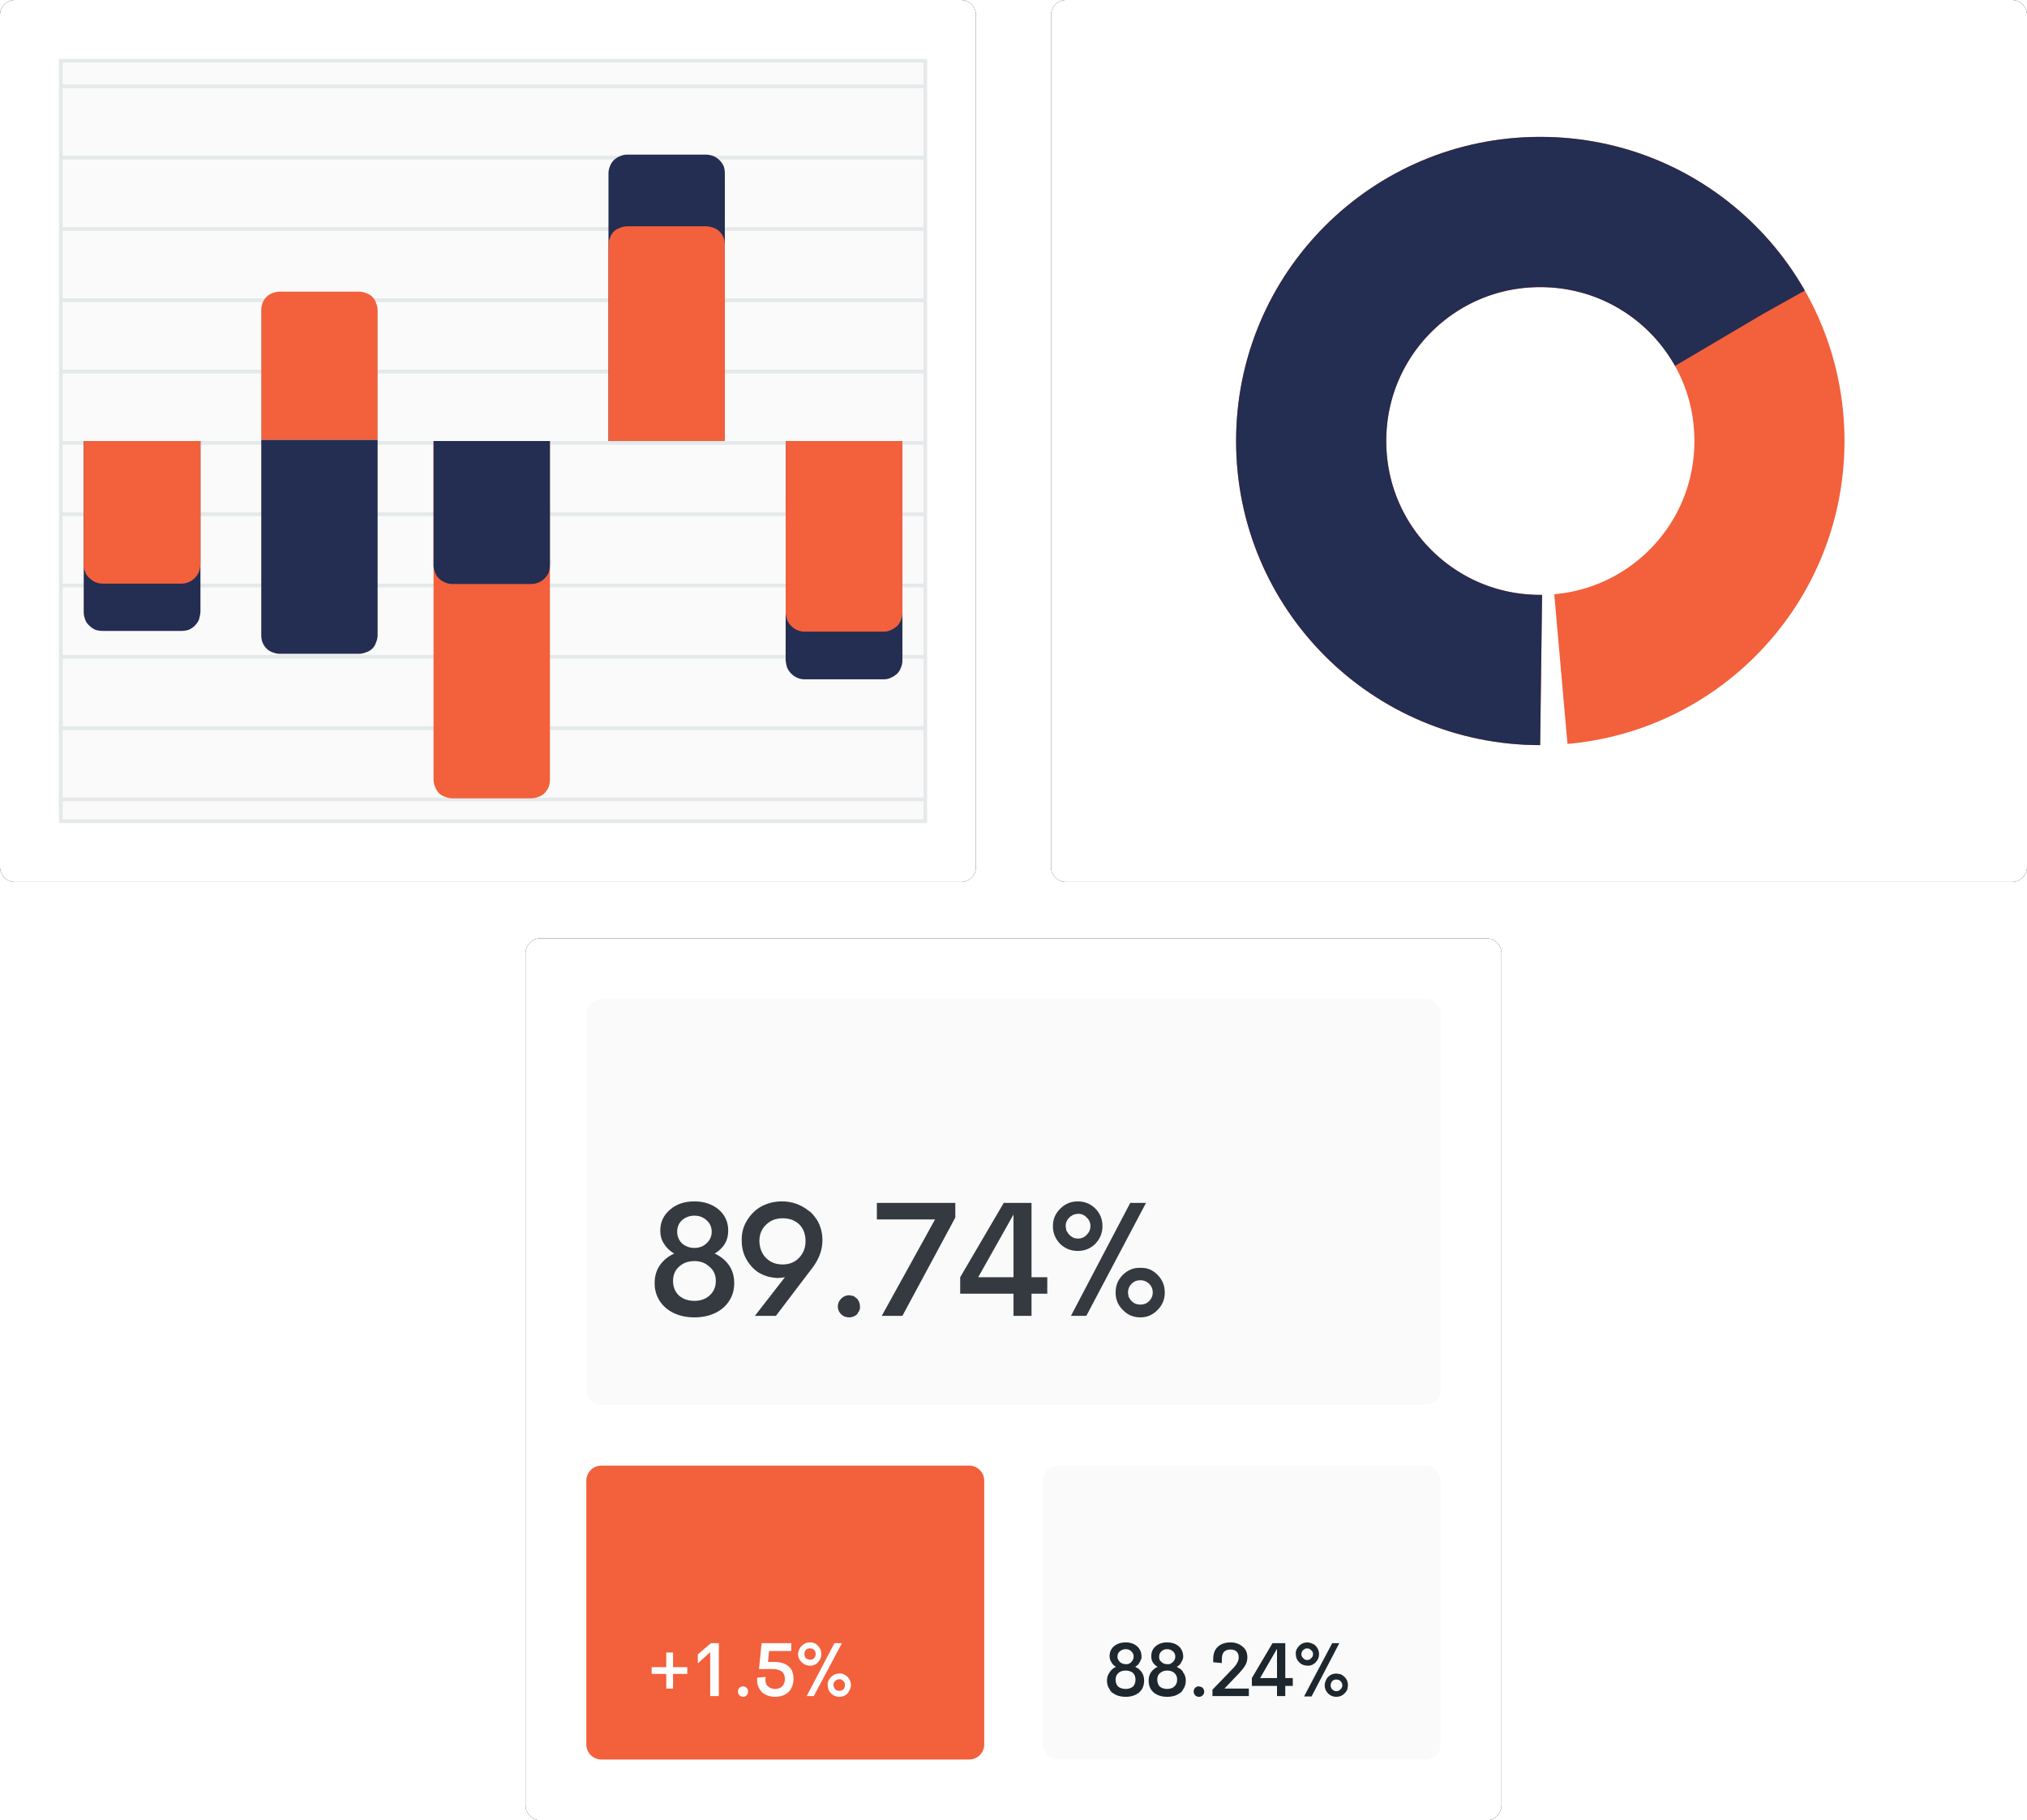 <svg version="1.2" xmlns="http://www.w3.org/2000/svg" viewBox="0 0 540 485" width="540" height="485"><defs><filter x="-50%" y="-50%" width="200%" height="200%" id="f1" ><feDropShadow dx="-6.123233995736766e-16" dy="10" stdDeviation="10" flood-color="#505662" flood-opacity="0"/></filter><filter x="-50%" y="-50%" width="200%" height="200%" id="f2" ><feDropShadow dx="-6.123233995736766e-16" dy="10" stdDeviation="10" flood-color="#505662" flood-opacity="0"/></filter><filter x="-50%" y="-50%" width="200%" height="200%" id="f3" ><feDropShadow dx="-6.123233995736766e-16" dy="10" stdDeviation="10" flood-color="#505662" flood-opacity="0"/></filter><filter x="-50%" y="-50%" width="200%" height="200%" id="f4" ><feDropShadow dx="-6.123233995736766e-16" dy="10" stdDeviation="10" flood-color="#505662" flood-opacity="0"/></filter><clipPath clipPathUnits="userSpaceOnUse" id="cp1"><path d="m410.34 198.53c-44.82 0-81.04-36.22-81.04-81.03 0-44.81 36.22-81.03 81.04-81.03 44.81 0 81.04 36.22 81.04 81.03 0 44.81-36.23 81.03-81.04 81.03z"/></clipPath><clipPath clipPathUnits="userSpaceOnUse" id="cp2"><path d="m410.34 198.53c-44.82 0-81.04-36.22-81.04-81.03 0-44.81 36.22-81.03 81.04-81.03 44.81 0 81.04 36.22 81.04 81.03 0 44.81-36.23 81.03-81.04 81.03z"/></clipPath><filter x="-50%" y="-50%" width="200%" height="200%" id="f5" ><feDropShadow dx="-6.123233995736766e-16" dy="10" stdDeviation="10" flood-color="#505662" flood-opacity="0"/></filter><filter x="-50%" y="-50%" width="200%" height="200%" id="f6" ><feDropShadow dx="-6.123233995736766e-16" dy="10" stdDeviation="10" flood-color="#505662" flood-opacity="0"/></filter></defs><style>.a{filter:url(#f1)}.b{filter:url(#f2);fill:#fff}.c{fill:#fafafa;stroke:#e5e9ea}.d{fill:#e5e9ea}.e{fill:#242d52}.f{fill:#f3603c}.g{filter:url(#f3)}.h{filter:url(#f4);fill:#fff}.i{fill:none;stroke:#fff;stroke-width:40}.j{fill:none;stroke:#f3603c;stroke-width:80;stroke-dasharray:502}.k{fill:none;stroke:#242d52;stroke-width:80;stroke-dasharray:340}.l{filter:url(#f5)}.m{filter:url(#f6);fill:#fff}.n{fill:#fff}.o{fill:#fafafa}.p{fill:#1e272e}.q{fill:#343a40}</style><path class="a" d="m4 0h252c2.2 0 4 1.8 4 4v227c0 2.2-1.8 4-4 4h-252c-2.2 0-4-1.8-4-4v-227c0-2.2 1.8-4 4-4z"/><path class="b" d="m4 0h252c2.2 0 4 1.8 4 4v227c0 2.2-1.8 4-4 4h-252c-2.2 0-4-1.8-4-4v-227c0-2.2 1.8-4 4-4z"/><path fill-rule="evenodd" class="c" d="m16.2 16.2h230.3v202.6h-230.3z"/><path fill-rule="evenodd" class="d" d="m16.2 117.5h230.3v1h-230.3zm0 19h230.3v1h-230.3zm0 19h230.3v1h-230.3zm0 19h230.3v1h-230.3zm0-133h230.3v1h-230.3zm0-19h230.3v1h-230.3zm0 38h230.3v1h-230.3zm0 19h230.3v1h-230.3zm0 19h230.3v1h-230.3zm0 95h230.3v1h-230.3zm0 19h230.3v1h-230.3z"/><path fill-rule="evenodd" class="e" d="m22.3 117.5h31.1v45.6q-0.1 1-0.4 2-0.4 0.9-1.1 1.6-0.7 0.7-1.6 1.1-1 0.3-1.9 0.3h-21.1q-1 0-1.9-0.3-0.9-0.4-1.6-1.1-0.8-0.7-1.1-1.6-0.4-1-0.4-2z"/><path fill-rule="evenodd" class="f" d="m22.3 150.5q0 1 0.4 1.9 0.3 0.9 1.1 1.6 0.7 0.7 1.6 1.1 0.9 0.4 1.9 0.4h21.1q0.9 0 1.9-0.4 0.9-0.4 1.6-1.1 0.7-0.7 1.1-1.6 0.3-0.9 0.4-1.9v-33h-31.1zm47.3-33.3h31v-34.5q0-1-0.4-1.9-0.3-1-1-1.7-0.7-0.7-1.7-1-0.9-0.4-1.9-0.4h-21q-1 0-2 0.4-0.9 0.3-1.6 1-0.7 0.7-1.1 1.7-0.3 0.9-0.3 1.9z"/><path fill-rule="evenodd" class="e" d="m69.6 169.2q0 1 0.3 1.9 0.4 1 1.1 1.7 0.7 0.7 1.6 1 1 0.4 2 0.4h21q1 0 1.9-0.4 1-0.3 1.7-1 0.7-0.7 1-1.7 0.4-0.9 0.4-1.9v-52h-31zm92.5-51.7h31v-71.3q0-1-0.3-1.9-0.4-0.9-1.1-1.6-0.7-0.7-1.6-1.1-1-0.4-2-0.4h-21q-1 0-1.9 0.4-1 0.4-1.7 1.1-0.7 0.7-1 1.6-0.4 0.9-0.4 1.9z"/><path fill-rule="evenodd" class="f" d="m162.1 117.5h31v-52.2q0-1-0.3-1.9-0.4-1-1.1-1.7-0.7-0.7-1.6-1-1-0.4-2-0.4h-21q-1 0-1.9 0.4-1 0.3-1.7 1-0.7 0.7-1 1.7-0.4 0.9-0.4 1.9z"/><path fill-rule="evenodd" class="e" d="m209.4 117.5h31v58.5q0 1-0.4 1.9-0.3 0.9-1 1.6-0.8 0.7-1.7 1.1-0.9 0.4-1.9 0.4h-21.1q-0.9 0-1.9-0.4-0.9-0.4-1.6-1.1-0.7-0.7-1.1-1.6-0.3-0.9-0.4-1.9c0 0 0-58.5 0.1-58.5z"/><path fill-rule="evenodd" class="f" d="m209.4 117.5h31v45.8q0 1-0.4 1.9-0.3 0.9-1 1.6-0.8 0.7-1.7 1.1-0.9 0.4-1.9 0.4h-21.1q-0.9 0-1.9-0.4-0.9-0.4-1.6-1.1-0.7-0.7-1.1-1.6-0.3-0.9-0.4-1.9c0 0 0-45.8 0.1-45.8z"/><path fill-rule="evenodd" class="f" d="m115.5 117.5h31v90.2q0 1-0.3 1.9-0.4 0.9-1.1 1.7-0.7 0.7-1.6 1-1 0.4-2 0.4h-21q-1 0-1.9-0.4-1-0.3-1.7-1-0.7-0.8-1-1.7-0.4-0.9-0.4-1.9c0 0 0-90.2 0-90.2z"/><path fill-rule="evenodd" class="e" d="m115.5 117.5h31v33.1q0 1-0.3 1.9-0.4 0.9-1.1 1.6-0.7 0.7-1.6 1.1-1 0.4-2 0.4h-21q-1 0-1.9-0.4-1-0.4-1.7-1.1-0.7-0.7-1-1.6-0.4-0.9-0.4-1.9c0 0 0-33.1 0-33.1z"/><path class="g" d="m284 0h252c2.2 0 4 1.8 4 4v227c0 2.2-1.8 4-4 4h-252c-2.2 0-4-1.8-4-4v-227c0-2.2 1.8-4 4-4z"/><path class="h" d="m284 0h252c2.2 0 4 1.8 4 4v227c0 2.2-1.8 4-4 4h-252c-2.2 0-4-1.8-4-4v-227c0-2.2 1.8-4 4-4z"/><path class="i" d="m410.3 178.5c-33.7 0-61-27.2-61-61 0-33.8 27.3-61 61-61 33.8 0 61.1 27.2 61.1 61 0 33.8-27.3 61-61.1 61z"/><g clip-path="url(#cp1)"><path class="j" d="m410.3 198.5c-44.8 0-81-36.2-81-81 0-44.8 36.2-81 81-81 44.9 0 81.1 36.2 81.1 81 0 44.8-36.2 81-81.1 81z"/></g><g clip-path="url(#cp2)"><path class="k" d="m410.3 198.5c-44.8 0-81-36.2-81-81 0-44.8 36.2-81 81-81 44.9 0 81.1 36.2 81.1 81 0 44.8-36.2 81-81.1 81z"/></g><path class="l" d="m144 250h252c2.2 0 4 1.8 4 4v227c0 2.2-1.8 4-4 4h-252c-2.2 0-4-1.8-4-4v-227c0-2.2 1.8-4 4-4z"/><path class="m" d="m144 250h252c2.2 0 4 1.8 4 4v227c0 2.2-1.8 4-4 4h-252c-2.2 0-4-1.8-4-4v-227c0-2.2 1.8-4 4-4z"/><path class="f" d="m160.2 390.5h98c2.2 0 4 1.8 4 4v70.3c0 2.2-1.8 4-4 4h-98c-2.2 0-4-1.8-4-4v-70.3c0-2.2 1.8-4 4-4z"/><path fill-rule="evenodd" class="n" d="m177.5 449.9v-3.9h-3.9v-1.8h3.9v-3.9h1.8v3.9h3.8v1.8h-3.8v3.9c0 0-1.8 0-1.8 0zm11.7 2v-11.7l-3.3 3v-2.4l3.5-3h2.1v14.1c0 0-2.3 0-2.3 0zm7.8-0.2q-0.4-0.4-0.4-1 0-0.1 0-0.2 0-0.2 0.1-0.3 0-0.1 0.1-0.3 0.1-0.1 0.2-0.2 0.4-0.4 1-0.4 0.1 0 0.2 0.1 0.2 0 0.3 0 0.1 0.1 0.2 0.2 0.1 0 0.2 0.1 0.4 0.4 0.4 1 0 0.6-0.4 1-0.4 0.4-0.9 0.4-0.6 0-1-0.4zm7.1-0.1q-0.2-0.1-0.5-0.3-0.2-0.1-0.5-0.3-0.2-0.2-0.4-0.5-0.2-0.2-0.3-0.4-0.7-1-0.7-2.4 0-0.3 0-0.7l2.3-0.2q-0.1 0.5-0.1 0.7 0 1.3 0.8 1.9 0.7 0.6 1.8 0.6 1.2 0 1.9-0.7 0.7-0.8 0.7-1.9 0-2.7-3.3-2.7h-3.6l0.7-6.9h7.9v2.1h-5.9l-0.3 2.9h1.5q2.7 0 4 1.2 1.3 1.1 1.3 3.3 0 2.1-1.3 3.5-1.4 1.3-3.6 1.3-1.3 0-2.4-0.5zm9.5-8.7q-1-0.9-1-2.2 0-0.3 0.1-0.6 0.1-0.3 0.2-0.6 0.1-0.3 0.3-0.5 0.1-0.3 0.4-0.5 0.9-0.9 2.1-0.9 0.3 0 0.6 0 0.3 0.1 0.6 0.2 0.3 0.1 0.6 0.3 0.2 0.2 0.4 0.4 0.9 0.9 0.9 2.2 0 1.3-0.9 2.2-0.2 0.2-0.4 0.4-0.3 0.2-0.6 0.3-0.3 0.1-0.6 0.2-0.3 0-0.6 0-1.2 0-2.1-0.9zm1.3 9l7.4-14.1h2l-7.5 14.1zm2-10.1q0.4-0.5 0.4-1.1 0-0.6-0.4-1.1-0.5-0.4-1.1-0.4-0.1 0-0.3 0-0.1 0-0.3 0.1-0.1 0-0.3 0.1-0.1 0.1-0.2 0.2-0.4 0.5-0.4 1.1 0 0.1 0 0.3 0 0.1 0.1 0.3 0 0.1 0.1 0.3 0.1 0.1 0.2 0.2 0.5 0.4 1.1 0.4 0.7 0 1.1-0.4zm4.5 9.4q-0.9-0.9-0.9-2.2 0-0.3 0-0.6 0.1-0.3 0.2-0.6 0.1-0.3 0.3-0.5 0.2-0.3 0.4-0.5 0.9-0.9 2.2-0.9 0.3 0 0.6 0 0.3 0.1 0.6 0.2 0.2 0.1 0.5 0.3 0.2 0.2 0.5 0.4 0.9 0.9 0.9 2.2 0 0.3-0.1 0.6-0.1 0.3-0.2 0.6-0.1 0.2-0.3 0.5-0.1 0.3-0.3 0.5-0.9 0.9-2.2 0.9-1.3 0-2.2-0.9zm3.3-1.1q0.4-0.5 0.4-1.1 0-0.7-0.4-1.1-0.5-0.5-1.1-0.5-0.2 0-0.3 0.1-0.2 0-0.3 0-0.1 0.1-0.3 0.2-0.1 0.1-0.2 0.2-0.5 0.4-0.5 1.1 0 0.1 0.1 0.3 0 0.1 0.1 0.3 0 0.1 0.1 0.2 0.1 0.2 0.2 0.3 0.4 0.4 1.1 0.4 0.6 0 1.1-0.4z"/><path class="o" d="m281.8 390.5h98c2.2 0 4 1.8 4 4v70.3c0 2.2-1.8 4-4 4h-98c-2.2 0-4-1.8-4-4v-70.3c0-2.2 1.8-4 4-4z"/><path fill-rule="evenodd" class="p" d="m297.3 451.6q-0.2-0.1-0.5-0.3-0.2-0.1-0.5-0.3-0.2-0.2-0.4-0.4-0.2-0.3-0.3-0.5-0.7-1-0.7-2.3 0-1.3 0.7-2.2 0.6-1 1.7-1.5-0.8-0.4-1.2-1.2-0.5-0.7-0.5-1.6 0-1.7 1.2-2.7 1.2-1 3.1-1 1.8 0 3 1 1.2 1.1 1.2 2.7 0 0.2 0 0.4 0 0.2-0.1 0.4-0.1 0.2-0.2 0.4 0 0.2-0.2 0.4-0.4 0.8-1.2 1.2 0.3 0.1 0.5 0.3 0.3 0.1 0.5 0.3 0.2 0.2 0.4 0.4 0.2 0.2 0.4 0.5 0.6 0.9 0.6 2.2 0 1.3-0.6 2.3-0.2 0.2-0.4 0.5-0.2 0.2-0.4 0.4-0.2 0.2-0.5 0.3-0.2 0.2-0.5 0.3-1.1 0.5-2.5 0.5-1.4 0-2.6-0.5zm3-8.2q0.2 0 0.4-0.1 0.2-0.1 0.4-0.2 0.1-0.1 0.3-0.3 0.6-0.6 0.6-1.4 0-0.9-0.6-1.4-0.6-0.6-1.5-0.6-0.9 0-1.6 0.6-0.6 0.5-0.6 1.4 0 0.2 0 0.4 0.1 0.2 0.2 0.4 0 0.2 0.2 0.3 0.1 0.2 0.2 0.3 0.7 0.6 1.6 0.6 0.2 0 0.4 0zm1.5 6q0.7-0.7 0.7-1.9 0-1.1-0.7-1.8-0.8-0.6-1.9-0.6-1.2 0-1.9 0.6-0.8 0.7-0.8 1.8 0 1.2 0.7 1.9 0.8 0.6 2 0.6 1.1 0 1.9-0.6zm6.6 2.2q-0.3-0.1-0.5-0.3-0.3-0.1-0.5-0.3-0.2-0.2-0.4-0.4-0.2-0.3-0.4-0.5-0.6-1-0.6-2.3 0-1.3 0.6-2.2 0.7-1 1.8-1.5-0.8-0.4-1.3-1.2-0.4-0.7-0.4-1.6 0-1.7 1.2-2.7 1.2-1 3-1 1.9 0 3.1 1 1.2 1.1 1.2 2.7 0 0.2 0 0.4-0.1 0.2-0.1 0.4-0.1 0.2-0.2 0.4-0.1 0.2-0.2 0.4-0.4 0.8-1.2 1.2 0.2 0.2 0.5 0.3 0.2 0.2 0.5 0.3 0.2 0.2 0.4 0.4 0.2 0.2 0.3 0.5 0.7 0.9 0.7 2.2 0 1.3-0.7 2.3-0.1 0.2-0.3 0.5-0.2 0.2-0.4 0.4-0.3 0.2-0.5 0.3-0.3 0.2-0.5 0.3-1.1 0.5-2.6 0.5-1.4 0-2.5-0.5zm3-8.2q0.2 0 0.4-0.1 0.2-0.1 0.3-0.2 0.2-0.1 0.4-0.3 0.6-0.6 0.6-1.4 0-0.9-0.6-1.4-0.7-0.6-1.6-0.6-0.9 0-1.5 0.6-0.6 0.5-0.6 1.4 0 0.2 0 0.4 0.1 0.2 0.1 0.4 0.1 0.2 0.2 0.3 0.2 0.2 0.3 0.3 0.6 0.6 1.5 0.6 0.3 0 0.5 0zm1.4 6q0.8-0.7 0.8-1.9 0-1.1-0.8-1.8-0.7-0.6-1.9-0.6-1.1 0-1.9 0.7-0.7 0.6-0.7 1.7 0 1.2 0.7 1.9 0.8 0.6 1.9 0.6 1.2 0 1.9-0.6zm5.6 2.3q-0.4-0.4-0.4-1 0-0.1 0-0.2 0-0.2 0.1-0.3 0-0.1 0.1-0.3 0.1-0.1 0.2-0.2 0.4-0.4 1-0.4 0.1 0 0.3 0.1 0.1 0 0.2 0 0.1 0.1 0.3 0.2 0.1 0 0.2 0.1 0.4 0.5 0.4 1 0 0.6-0.4 1-0.4 0.4-1 0.4-0.6 0-1-0.4zm4.6 0.2v-1.7l5.6-5.8q1.4-1.5 1.4-2.8 0-1-0.6-1.6-0.6-0.5-1.6-0.5-1.1 0-1.7 0.6-0.6 0.6-0.6 2v1l-2.3-0.2v-0.8q0-2.2 1.2-3.3 1.3-1.2 3.4-1.2 1.9 0 3.2 1.1 1.3 1 1.3 2.9 0 1.1-0.5 2-0.5 0.9-1.5 2l-4.1 4.3h6.5v2zm17.2 0v-2.7h-6.7v-2.1l5.5-9.3h3.4v9.3h2v2.1h-2v2.7c0 0-2.2 0-2.2 0zm0-12.6l-4.5 7.8h4.5zm5.9 3.6q-0.9-0.9-0.9-2.2 0-0.3 0-0.6 0.1-0.3 0.2-0.6 0.1-0.2 0.3-0.5 0.2-0.2 0.4-0.5 0.9-0.9 2.2-0.9 0.3 0 0.6 0.1 0.3 0 0.6 0.2 0.3 0.1 0.5 0.2 0.3 0.2 0.5 0.4 0.9 1 0.9 2.2 0 1.3-0.9 2.2-0.2 0.3-0.5 0.4-0.2 0.2-0.5 0.3-0.3 0.1-0.6 0.2-0.3 0-0.6 0-1.3 0-2.2-0.9zm1.3 9.1l7.5-14.2h1.9l-7.4 14.2zm1.9-10.2q0.5-0.4 0.5-1.1 0-0.6-0.5-1-0.4-0.5-1.1-0.5-0.1 0-0.3 0-0.1 0.1-0.2 0.1-0.2 0.1-0.3 0.2-0.1 0-0.2 0.1-0.5 0.5-0.5 1.1 0 0.2 0 0.3 0.1 0.2 0.1 0.3 0.1 0.2 0.2 0.3 0 0.1 0.2 0.2 0.4 0.5 1 0.5 0.7 0 1.1-0.5zm4.5 9.4q-0.9-0.9-0.9-2.2 0-0.3 0.1-0.6 0-0.3 0.2-0.6 0.1-0.3 0.2-0.5 0.2-0.3 0.4-0.5 0.9-0.9 2.2-0.9 0.3 0 0.6 0.1 0.3 0 0.6 0.1 0.3 0.2 0.5 0.3 0.3 0.2 0.5 0.4 0.9 0.9 0.9 2.2 0 0.3-0.1 0.6 0 0.3-0.1 0.6-0.1 0.3-0.3 0.5-0.2 0.3-0.4 0.5-0.9 0.9-2.2 0.9-1.3 0-2.2-0.9zm3.3-1.1q0.5-0.4 0.5-1.1 0-0.6-0.5-1.1-0.4-0.4-1.1-0.4-0.1 0-0.3 0-0.1 0-0.3 0.1-0.1 0-0.2 0.1-0.2 0.1-0.3 0.2-0.4 0.5-0.4 1.1 0 0.2 0 0.3 0 0.2 0.1 0.3 0.1 0.1 0.1 0.3 0.1 0.1 0.2 0.2 0.5 0.5 1.1 0.5 0.7 0 1.1-0.5z"/><path class="o" d="m160.2 266.2h219.6c2.2 0 4 1.8 4 4v100.1c0 2.2-1.8 4-4 4h-219.6c-2.2 0-4-1.8-4-4v-100.1c0-2.2 1.8-4 4-4z"/><path fill-rule="evenodd" class="q" d="m179.6 349.9q-2.4-1.1-3.8-3.2-1.4-2.1-1.4-4.8 0-2.8 1.4-4.8 1.4-2 3.8-3.1-1.7-1-2.7-2.6-1-1.5-1-3.5 0-3.4 2.6-5.6 2.5-2.2 6.5-2.2 3.9 0 6.5 2.2 2.5 2.2 2.5 5.6 0 2-0.9 3.5-1 1.6-2.7 2.6 2.4 1.1 3.8 3.1 1.4 2 1.4 4.8 0 2.7-1.4 4.8-1.4 2.1-3.8 3.2-2.4 1.1-5.4 1.1-3 0-5.4-1.1zm8.6-18.6q1.4-1.3 1.4-3.1 0-1.9-1.4-3.1-1.3-1.2-3.2-1.2-1.9 0-3.3 1.2-1.3 1.2-1.3 3.1 0 1.8 1.3 3.1 1.4 1.2 3.3 1.2 1.9 0 3.2-1.2zm0.8 13.9q1.7-1.5 1.7-3.9 0-2.4-1.7-3.8-1.6-1.5-4-1.5-2.5 0-4.1 1.5-1.6 1.4-1.6 3.8 0 2.4 1.6 3.9 1.6 1.4 4.1 1.4 2.4 0 4-1.4zm12.1 5.4l8-10.3q-0.9 0.2-1.9 0.2-0.6 0-1.2-0.1-0.6-0.1-1.2-0.2-0.6-0.2-1.2-0.4-0.5-0.2-1.1-0.5-2.1-1.2-3.5-3.5-1.4-2.3-1.4-5.2-0.1-3 1.4-5.4 1.5-2.5 3.9-3.8 2.5-1.3 5.4-1.3 3 0 5.5 1.4 0.6 0.3 1.1 0.7 0.6 0.4 1.1 0.8 0.5 0.5 0.9 1 0.4 0.6 0.8 1.1 1.4 2.4 1.4 5.4 0 3.7-2.6 7.2l-9.8 12.9zm11.8-15.5q1.7-1.8 1.7-4.4 0-2.8-1.7-4.5-1.7-1.6-4.4-1.6-2.7 0-4.4 1.7-1.8 1.7-1.8 4.4 0.1 2.8 1.8 4.5 1.7 1.7 4.4 1.7 2.7 0 4.4-1.8zm11.2 15.1q-0.9-0.9-0.9-2.1 0-1.2 0.9-2.1 0.9-0.9 2.1-0.9 0.3 0 0.5 0.1 0.3 0 0.6 0.1 0.3 0.1 0.5 0.3 0.3 0.2 0.5 0.4 0.8 0.9 0.8 2.1 0 0.3 0 0.6-0.1 0.3-0.2 0.5-0.1 0.3-0.3 0.5-0.1 0.3-0.3 0.5-0.9 0.8-2.1 0.8-1.2 0-2.1-0.8zm16.3 0.4c0 0-5.5 0-5.5 0l14.2-25.7h-15.5v-4.4h20.9v3.9zm29.6 0v-5.9h-14.2v-4.4l11.6-19.8h7.4v19.8h4.2v4.4h-4.2v5.9zm0-27l-9.4 16.7h9.4zm12.4 7.8q-1.9-2-1.9-4.7 0-2.8 2-4.7 1.9-1.9 4.6-1.9 2.8 0 4.7 1.9 1.9 1.9 1.9 4.7 0 2.7-1.9 4.7-1.9 1.9-4.7 1.9-2.7 0-4.7-1.9zm2.9 19.2l15.8-30.1h4.2l-15.9 30.1zm4.2-21.6q1-1 1-2.3 0-1.4-1-2.3-0.9-1-2.3-1-0.3 0-0.6 0.1-0.4 0-0.7 0.2-0.3 0.1-0.5 0.3-0.3 0.1-0.5 0.4-1 0.9-1 2.3 0 0.3 0.1 0.6 0 0.3 0.1 0.6 0.2 0.3 0.4 0.6 0.1 0.3 0.4 0.5 0.9 1 2.3 1 1.4 0 2.3-1zm9.6 20q-1.9-1.9-1.9-4.6 0-2.8 1.9-4.7 2-2 4.7-1.9 2.7-0.1 4.6 1.9 1.9 1.9 1.9 4.7 0 2.7-1.9 4.6-1.9 2-4.6 2-2.8 0-4.7-2zm7-2.3q1-1 1-2.3 0-1.4-1-2.4-1-0.9-2.3-0.9-1.4 0-2.3 0.9-1 1-1 2.4 0 0.3 0.1 0.6 0 0.3 0.1 0.6 0.2 0.3 0.4 0.6 0.1 0.2 0.4 0.5 0.9 0.9 2.3 0.9 1.4 0 2.3-0.9z"/></svg>